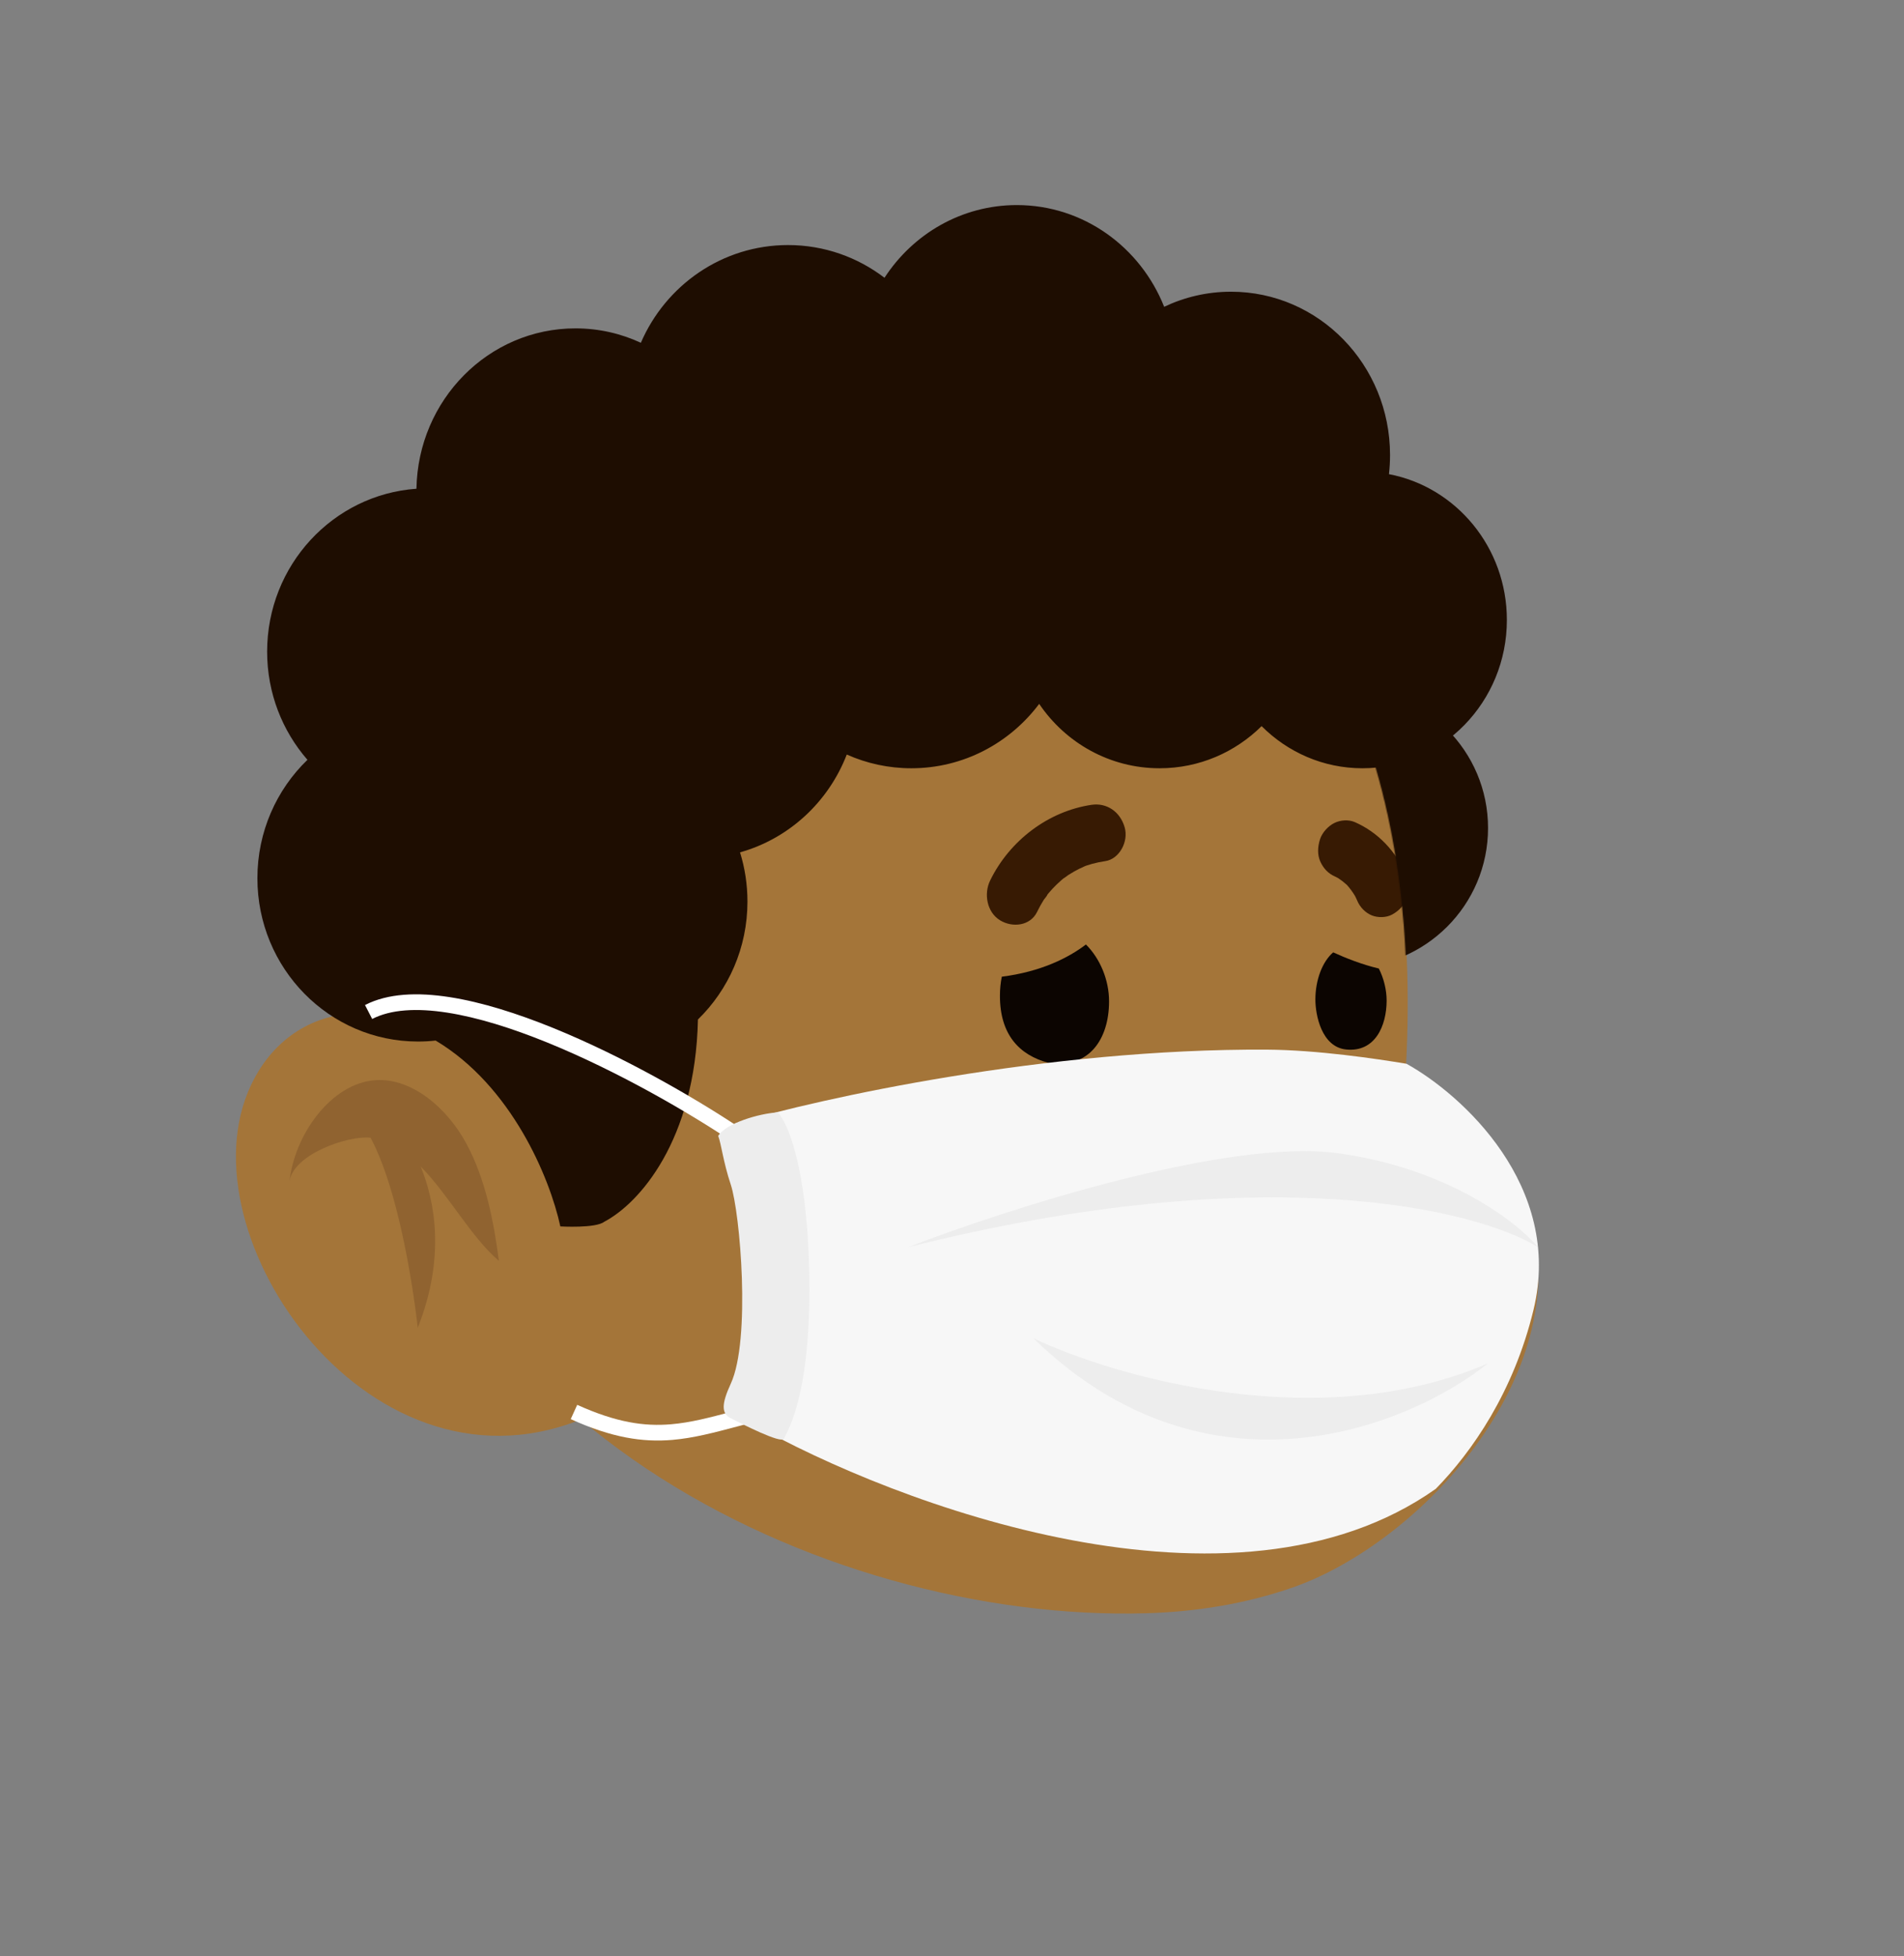 <svg width="1903" height="1955" viewBox="0 0 1903 1955" fill="none" xmlns="http://www.w3.org/2000/svg">
<rect x="0" y="0" width="1903" height="1955" fill="#808080" stroke="none"/>
<path d="M1024.3 412.974C1024.3 412.974 1436.54 477.476 1405.28 1064.9C1405.16 1067.07 1452.94 1098.8 1456.68 1102.18C1490 1132.32 1517.95 1170.91 1530.18 1216.05C1573.7 1376.79 1418.09 1542.42 1292.25 1586.39C1245.25 1602.81 1195.56 1610.78 1145.78 1612.23C822.172 1621.65 393.729 1415.97 371.724 1014.29C370.936 999.874 370.742 985.446 371.113 971.052C373.063 894.782 391.471 820.502 419.214 751.534C419.202 751.536 599.305 304.808 1024.3 412.974Z" fill="#A47539"/>
<path opacity="0.3" d="M1209.49 1099.79C1209.49 1099.79 1274.89 1037.57 1325.51 1096.07Z" fill="#633B1D"/>
<path d="M599.741 1409.91C382.17 1518.96 184.564 1245.29 247.77 1091.5C288.089 993.407 405.75 985.812 473.964 1075.44C514.221 1128.34 546.806 1195.96 565.316 1260.63" fill="#A47539"/>
<path opacity="0.3" d="M420.424 1165.7C448.434 1194.21 470.958 1236.49 498.632 1260.08C493.503 1220.62 485.327 1178.48 466.157 1142.92C446.692 1106.8 411.308 1077.04 375.291 1079.48C330.655 1082.51 293.922 1134.51 289.215 1181.66C292.029 1153.44 348.76 1134.36 370.418 1137.04C404.354 1201 417.531 1327.03 417.531 1327.03C445.755 1255.69 434.296 1199.57 420.424 1165.7Z" fill="#633B1D"/>
<path fill-rule="evenodd" clip-rule="evenodd" d="M1066.47 1261.84C1066.47 1254.91 1072.08 1249.3 1079 1249.3H1367.33C1374.25 1249.3 1379.86 1254.91 1379.86 1261.84C1379.86 1268.77 1374.25 1274.38 1367.33 1274.38H1079C1072.08 1274.38 1066.47 1268.77 1066.47 1261.84Z" fill="#592125"/>
<path fill-rule="evenodd" clip-rule="evenodd" d="M1332.49 951.752C1344.7 957.365 1361.54 964.027 1378.1 967.911C1383.09 977.7 1385.93 989.359 1385.9 1000.11C1385.84 1025.06 1374.44 1051.87 1345.32 1048.81C1320.87 1046.24 1314.65 1014.39 1314.69 998.716C1314.74 979.557 1321.52 961.134 1332.49 951.752Z" fill="#0C0501"/>
<path fill-rule="evenodd" clip-rule="evenodd" d="M1001.28 976.084C1000.08 981.952 999.427 988.257 999.41 994.946C999.31 1033.99 1018.8 1054.47 1048.08 1062.24C1088.77 1068.41 1108.39 1038.18 1108.48 1000.95C1108.54 979.306 1099.48 957.953 1085.36 943.879C1067.8 957.315 1040.12 971.163 1001.28 976.084Z" fill="#0C0501"/>
<path d="M1091.06 804.296C1048.07 810.619 1009.12 839.796 989.541 880.113C983.228 893.112 986.195 911.673 999.679 919.81C1012.14 927.342 1029.8 925.251 1036.55 911.323C1038.57 907.148 1040.79 903.098 1043.26 899.21C1044.03 897.999 1046.44 895.517 1046.95 893.93C1047.35 893.432 1047.74 892.937 1048.16 892.445C1050.73 889.404 1053.44 886.505 1056.29 883.753C1057.93 882.178 1059.6 880.668 1061.31 879.196C1061.85 878.735 1062.4 878.285 1062.95 877.831C1064.6 876.977 1066.29 875.404 1067.74 874.468C1069.63 873.246 1071.54 872.093 1073.5 870.99C1076.92 869.067 1080.44 867.319 1084.03 865.768C1084.53 865.55 1085.03 865.348 1085.54 865.141C1087.55 864.516 1089.53 863.844 1091.57 863.287C1095.89 862.11 1100.29 861.238 1104.74 860.575C1118.63 858.537 1128.21 841.183 1124.07 826.773C1119.49 810.917 1105.94 802.112 1091.06 804.296Z" fill="#371A03"/>
<path d="M1405.58 875.477C1395.75 850.873 1377.02 831.616 1354.1 821.591C1347.91 818.887 1339.75 819.45 1333.62 822.484C1327.58 825.47 1321.52 831.897 1319.31 838.773C1317.03 845.912 1316.49 854.058 1319.57 860.909C1322.7 867.856 1327.53 872.99 1334.24 875.936C1335.34 876.416 1336.38 877.023 1337.46 877.562C1340.53 879.58 1343.43 881.845 1346.18 884.337C1349.18 887.704 1351.86 891.345 1354.24 895.262C1354.96 896.76 1355.75 898.222 1356.38 899.78C1359.08 906.515 1364.69 912.249 1371.05 914.807C1377.14 917.255 1385.51 917.218 1391.53 913.902C1397.78 910.472 1403.48 904.968 1405.84 897.614C1408.19 890.284 1408.43 882.603 1405.58 875.477Z" fill="#371A03"/>
<mask id="mask0_8_541" style="mask-type:alpha" maskUnits="userSpaceOnUse" x="1322" y="642" width="208" height="352">
<path d="M1406.01 993.392C1404.38 839.362 1370.08 725.809 1322.62 642.272C1379.66 642.272 1500.02 670.801 1525.13 784.915C1550.23 899.029 1456.18 971.447 1406.01 993.392Z" fill="#C4C4C4"/>
</mask>
<g mask="url(#mask0_8_541)">
<ellipse cx="1347.63" cy="827.498" rx="139.629" ry="139.508" fill="#1E0D01"/>
</g>
<path fill-rule="evenodd" clip-rule="evenodd" d="M1361.74 767.782C1322.52 767.782 1286.96 751.723 1260.94 725.66C1234.63 751.723 1198.67 767.782 1159.01 767.782C1109.05 767.782 1064.95 742.298 1038.64 703.433C1009.31 742.543 962.986 767.782 910.867 767.782C887.907 767.782 866.073 762.884 846.321 754.061C828.022 801.494 788.506 838.103 739.643 851.825C744.462 867.343 747.061 883.863 747.061 900.999C747.061 947.321 728.073 989.134 697.576 1018.84C694.914 1139.94 638.743 1202.75 603.984 1220.94C595.617 1227.73 560.056 1225.64 560.056 1225.64C549.391 1176.59 511.183 1085.15 435.431 1039.91C429.649 1040.55 423.776 1040.88 417.827 1040.88C329.15 1040.88 257.264 967.814 257.264 877.686C257.264 831.096 276.474 789.065 307.283 759.33C282.213 730.542 266.995 692.686 266.995 651.217C266.995 564.96 332.84 494.333 416.23 488.426C417.753 399.65 488.318 328.166 575.146 328.166C598.447 328.166 620.576 333.314 640.515 342.563C665.349 285.064 721.864 244.905 787.607 244.905C823.791 244.905 857.179 257.07 884.028 277.596C912.53 233.79 961.127 204.94 1016.29 204.94C1082.87 204.94 1139.89 246.977 1163.55 306.612C1183.86 296.933 1206.5 291.531 1230.37 291.531C1318.15 291.531 1389.31 364.594 1389.31 454.722C1389.31 461.198 1388.94 467.586 1388.23 473.864C1455.3 486.637 1506.08 547.018 1506.08 619.578C1506.08 701.429 1441.46 767.782 1361.74 767.782Z" fill="#1E0D01"/>
<path fill-rule="evenodd" clip-rule="evenodd" d="M552.8 1027.3C623.774 1056.13 695.231 1097.64 739.416 1127.11L730.724 1140.15C687.158 1111.1 616.646 1070.16 546.905 1041.83C512.025 1027.66 477.623 1016.76 447.048 1012C416.285 1007.2 390.492 1008.79 371.984 1018.33L364.808 1004.4C387.668 992.617 417.425 991.517 449.459 996.508C481.681 1001.53 517.323 1012.89 552.8 1027.3ZM731.584 1410.75C740.36 1408.42 749.691 1405.95 759.848 1403.46L763.569 1418.69C754.263 1420.97 745.409 1423.32 736.869 1425.58C713.856 1431.69 693.128 1437.2 671.995 1438.99C642.293 1441.51 611.574 1436.86 570.437 1418.22L576.904 1403.94C615.997 1421.66 644.039 1425.63 670.67 1423.37C690.338 1421.7 709.143 1416.71 731.584 1410.75Z" fill="white"/>
<path d="M1266.28 1048.98C1045.65 1047.73 820.209 1097.58 735.07 1122.66C778.945 1197.9 794.615 1309.19 750.74 1422.05C894.581 1503.56 1232.82 1630.84 1435.03 1487.89C1471.29 1450.84 1512.79 1391.21 1532.66 1309.19C1562.75 1185.04 1460.58 1093.4 1405.74 1063.09C1375.65 1058.08 1316.42 1049.27 1266.28 1048.98Z" fill="#F7F7F7"/>
<path d="M717.833 1135.2C725.355 1122.66 758.575 1112.73 777.378 1111.69C786.78 1121.09 806.211 1165.29 808.718 1266.87C811.852 1393.83 786.78 1429.89 783.646 1437.72C781.318 1443.55 739.771 1422.05 730.369 1417.35C720.967 1412.64 720.967 1403.24 730.369 1382.86C750.598 1339.02 739.771 1212.01 730.369 1183.79C722.847 1161.22 720.967 1143.56 717.833 1135.2Z" fill="#EDEDED"/>
<path d="M1336.79 1152.44C1226.47 1137.39 1004.59 1208.87 907.438 1246.49C1265.96 1156.2 1476.77 1208.87 1537.36 1246.49C1516.47 1221.41 1447.11 1167.49 1336.79 1152.44Z" fill="#EDEDED"/>
<path d="M1032.8 1337.4C1114.28 1376.07 1319.24 1435.22 1487.22 1362.48C1408.87 1425.18 1208.3 1507.95 1032.8 1337.4Z" fill="#EDEDED"/>
</svg>
